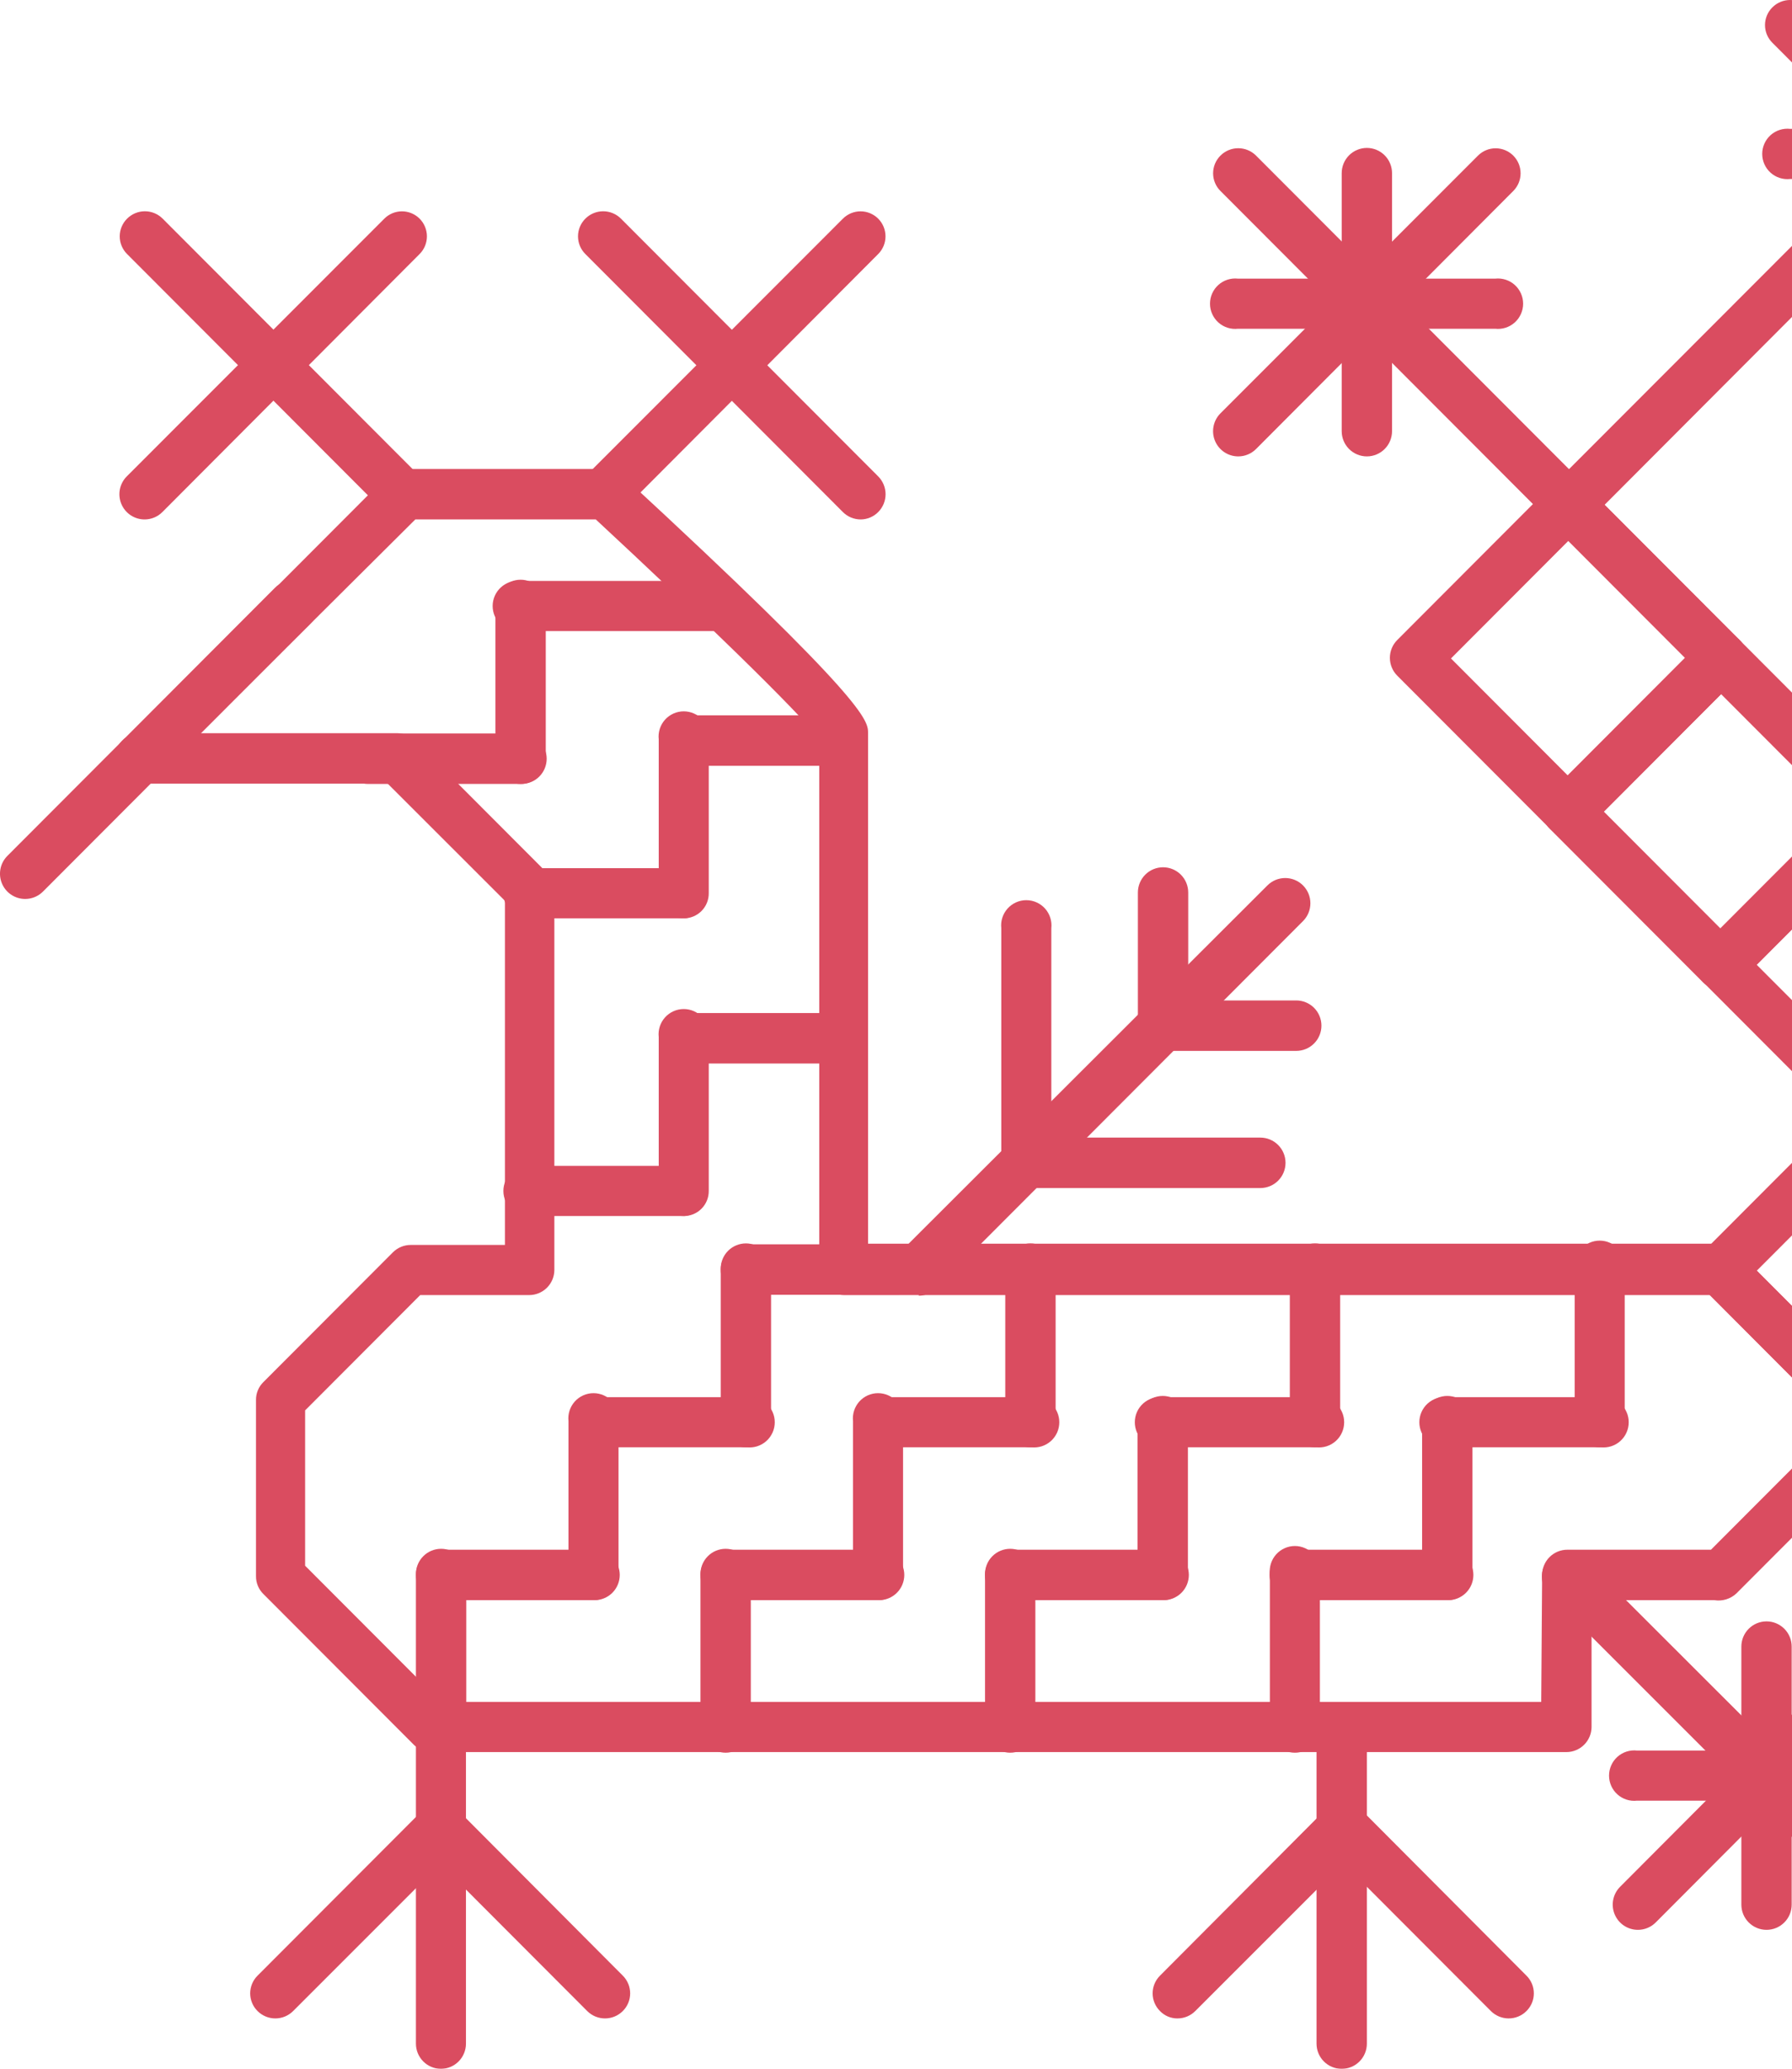 <svg width="486" height="561" viewBox="0 0 486 561" fill="none" xmlns="http://www.w3.org/2000/svg">
<g opacity="0.7" clip-path="url(#clip0_1234_60388)">
<path d="M433.804 392.458C434.696 392.469 435.582 392.302 436.409 391.968C437.237 391.633 437.991 391.137 438.626 390.509C439.261 389.881 439.764 389.133 440.108 388.308C440.452 387.483 440.63 386.597 440.63 385.703L440.63 344.005C440.735 343.05 440.639 342.082 440.346 341.166C440.053 340.25 439.572 339.407 438.931 338.69C438.291 337.974 437.507 337.401 436.631 337.008C435.754 336.616 434.805 336.413 433.845 336.413C432.885 336.413 431.936 336.616 431.06 337.008C430.184 337.401 429.4 337.974 428.759 338.69C428.119 339.407 427.636 340.25 427.344 341.166C427.051 342.082 426.954 343.05 427.06 344.005L427.06 385.703C427.06 386.59 427.234 387.469 427.573 388.288C427.912 389.108 428.409 389.852 429.036 390.48C429.662 391.107 430.404 391.604 431.223 391.944C432.041 392.283 432.918 392.458 433.804 392.458Z" fill="#CA001D"/>
<path d="M392.512 392.458L434.136 392.458C435.09 392.564 436.056 392.467 436.97 392.174C437.884 391.881 438.727 391.398 439.442 390.756C440.158 390.115 440.729 389.329 441.121 388.452C441.513 387.574 441.716 386.623 441.716 385.661C441.716 384.7 441.513 383.749 441.121 382.871C440.729 381.993 440.158 381.207 439.442 380.566C438.727 379.925 437.884 379.442 436.97 379.148C436.056 378.855 435.09 378.758 434.136 378.864L392.512 378.864C391.558 378.758 390.593 378.855 389.679 379.148C388.764 379.442 387.922 379.925 387.206 380.566C386.491 381.207 385.919 381.993 385.528 382.871C385.136 383.749 384.933 384.7 384.933 385.661C384.933 386.623 385.136 387.574 385.528 388.452C385.919 389.329 386.491 390.115 387.206 390.756C387.922 391.398 388.764 391.881 389.679 392.174C390.593 392.467 391.558 392.564 392.512 392.458Z" fill="#CA001D"/>
<path d="M392.512 433.906C394.322 433.906 396.059 433.185 397.339 431.903C398.619 430.62 399.339 428.881 399.339 427.067L399.339 385.37C399.339 383.556 398.619 381.817 397.339 380.534C396.059 379.252 394.322 378.531 392.512 378.531C390.702 378.531 388.966 379.252 387.686 380.534C386.406 381.817 385.686 383.556 385.686 385.37L385.686 427.067C385.686 428.881 386.406 430.62 387.686 431.903C388.966 433.185 390.702 433.906 392.512 433.906Z" fill="#CA001D"/>
<path d="M351.138 433.906L392.762 433.906C394.573 433.906 396.309 433.185 397.589 431.903C398.869 430.621 399.589 428.881 399.589 427.067C399.589 425.254 398.869 423.514 397.589 422.232C396.309 420.949 394.573 420.229 392.762 420.229L351.138 420.229C349.328 420.229 347.592 420.949 346.311 422.232C345.031 423.514 344.313 425.254 344.313 427.067C344.313 428.881 345.031 430.621 346.311 431.903C347.592 433.185 349.328 433.906 351.138 433.906Z" fill="#CA001D"/>
<path d="M351.138 475.27C352.03 475.281 352.916 475.114 353.744 474.779C354.572 474.445 355.325 473.949 355.96 473.321C356.595 472.693 357.099 471.944 357.443 471.119C357.787 470.294 357.965 469.409 357.965 468.515L357.964 426.817C358.07 425.861 357.974 424.894 357.681 423.978C357.388 423.062 356.906 422.218 356.265 421.502C355.625 420.785 354.841 420.212 353.965 419.82C353.088 419.427 352.139 419.225 351.179 419.225C350.219 419.225 349.27 419.427 348.394 419.82C347.517 420.212 346.733 420.785 346.093 421.502C345.453 422.218 344.971 423.062 344.679 423.978C344.386 424.894 344.289 425.861 344.395 426.817L344.395 468.515C344.395 470.306 345.105 472.024 346.37 473.291C347.634 474.558 349.349 475.27 351.138 475.27Z" fill="#CA001D"/>
<path d="M356.633 392.458C358.429 392.458 360.152 391.749 361.43 390.485C362.708 389.22 363.437 387.502 363.459 385.703L363.458 344.005C363.458 342.192 362.74 340.452 361.46 339.17C360.179 337.887 358.443 337.167 356.633 337.167C354.822 337.167 353.086 337.887 351.806 339.17C350.525 340.452 349.807 342.192 349.807 344.005L349.807 385.703C349.829 387.502 350.557 389.22 351.835 390.485C353.113 391.749 354.837 392.458 356.633 392.458Z" fill="#CA001D"/>
<path d="M315.343 392.458L356.967 392.458C357.921 392.564 358.885 392.467 359.8 392.174C360.714 391.881 361.557 391.398 362.272 390.756C362.987 390.115 363.559 389.329 363.951 388.452C364.343 387.574 364.545 386.623 364.545 385.661C364.545 384.7 364.343 383.749 363.951 382.871C363.559 381.993 362.987 381.207 362.272 380.566C361.557 379.925 360.714 379.442 359.8 379.148C358.885 378.855 357.921 378.758 356.967 378.864L315.343 378.864C314.389 378.758 313.423 378.855 312.509 379.148C311.594 379.442 310.752 379.925 310.037 380.566C309.322 381.207 308.749 381.993 308.357 382.871C307.966 383.749 307.764 384.7 307.764 385.661C307.764 386.623 307.966 387.574 308.357 388.452C308.749 389.329 309.322 390.115 310.037 390.756C310.752 391.398 311.594 391.881 312.509 392.174C313.423 392.467 314.389 392.564 315.343 392.458Z" fill="#CA001D"/>
<path d="M315.342 433.906C317.153 433.906 318.889 433.185 320.169 431.903C321.45 430.62 322.168 428.881 322.168 427.067L322.168 385.37C322.168 383.556 321.45 381.817 320.169 380.534C318.889 379.252 317.153 378.531 315.342 378.531C313.532 378.531 311.796 379.252 310.515 380.534C309.235 381.817 308.515 383.556 308.515 385.37L308.515 427.067C308.515 428.881 309.235 430.62 310.515 431.903C311.796 433.185 313.532 433.906 315.342 433.906Z" fill="#CA001D"/>
<path d="M273.968 433.906L315.592 433.906C317.402 433.906 319.139 433.185 320.419 431.903C321.699 430.621 322.419 428.881 322.419 427.067C322.419 425.254 321.699 423.514 320.419 422.232C319.139 420.949 317.402 420.229 315.592 420.229L273.968 420.229C272.158 420.229 270.421 420.949 269.141 422.232C267.861 423.514 267.142 425.254 267.142 427.067C267.142 428.881 267.861 430.621 269.141 431.903C270.421 433.185 272.158 433.906 273.968 433.906Z" fill="#CA001D"/>
<path d="M273.968 475.27C275.764 475.27 277.489 474.561 278.767 473.296C280.045 472.032 280.773 470.314 280.795 468.515L280.795 426.817C280.795 425.003 280.075 423.264 278.795 421.981C277.515 420.699 275.779 419.979 273.968 419.979C272.158 419.979 270.421 420.699 269.141 421.981C267.861 423.264 267.142 425.003 267.142 426.817L267.142 468.515C267.164 470.314 267.893 472.032 269.171 473.296C270.449 474.561 272.172 475.27 273.968 475.27Z" fill="#CA001D"/>
<path d="M279.462 392.458C281.258 392.458 282.982 391.749 284.259 390.485C285.537 389.22 286.267 387.502 286.289 385.703L286.289 344.005C286.289 342.192 285.569 340.452 284.289 339.17C283.009 337.887 281.272 337.167 279.462 337.167C277.651 337.167 275.915 337.887 274.635 339.17C273.355 340.452 272.636 342.192 272.636 344.005L272.636 385.703C272.658 387.502 273.387 389.22 274.664 390.485C275.942 391.749 277.666 392.458 279.462 392.458Z" fill="#CA001D"/>
<path d="M238.088 392.458L279.712 392.458C280.666 392.564 281.632 392.467 282.546 392.174C283.46 391.881 284.302 391.398 285.018 390.756C285.733 390.115 286.305 389.329 286.696 388.452C287.088 387.574 287.291 386.623 287.291 385.661C287.291 384.7 287.088 383.749 286.696 382.871C286.305 381.993 285.733 381.207 285.018 380.566C284.302 379.925 283.46 379.442 282.546 379.148C281.632 378.855 280.666 378.758 279.712 378.864L238.088 378.864C236.418 379.05 234.876 379.846 233.755 381.1C232.634 382.354 232.014 383.978 232.014 385.661C232.014 387.344 232.634 388.968 233.755 390.222C234.876 391.476 236.418 392.272 238.088 392.458Z" fill="#CA001D"/>
<path d="M238.089 433.906C239.899 433.906 241.636 433.185 242.916 431.903C244.196 430.62 244.915 428.881 244.915 427.067L244.915 385.37C245.021 384.414 244.924 383.446 244.631 382.53C244.338 381.615 243.857 380.771 243.217 380.054C242.576 379.338 241.792 378.765 240.916 378.372C240.04 377.98 239.09 377.777 238.131 377.777C237.171 377.777 236.221 377.98 235.345 378.372C234.469 378.765 233.685 379.338 233.044 380.054C232.404 380.771 231.922 381.615 231.629 382.53C231.336 383.446 231.239 384.414 231.345 385.37L231.345 427.067C231.345 428.867 232.053 430.593 233.316 431.873C234.578 433.153 236.293 433.884 238.089 433.906Z" fill="#CA001D"/>
<path d="M196.798 433.906L238.421 433.906C240.232 433.906 241.968 433.185 243.248 431.903C244.529 430.621 245.247 428.881 245.247 427.067C245.247 425.254 244.529 423.514 243.248 422.232C241.968 420.949 240.232 420.229 238.421 420.229L196.798 420.229C194.987 420.229 193.251 420.949 191.971 422.232C190.691 423.514 189.971 425.254 189.971 427.067C189.971 428.881 190.691 430.621 191.971 431.903C193.251 433.185 194.987 433.906 196.798 433.906Z" fill="#CA001D"/>
<path d="M196.798 475.27C198.594 475.27 200.317 474.561 201.595 473.296C202.873 472.032 203.602 470.314 203.624 468.515L203.624 426.817C203.624 425.003 202.905 423.264 201.625 421.981C200.344 420.699 198.608 419.979 196.798 419.979C194.987 419.979 193.251 420.699 191.971 421.981C190.691 423.264 189.971 425.003 189.971 426.817L189.971 468.515C189.993 470.314 190.721 472.032 191.999 473.296C193.277 474.561 195.002 475.27 196.798 475.27Z" fill="#CA001D"/>
<path d="M202.292 392.458C204.088 392.458 205.811 391.749 207.089 390.485C208.367 389.22 209.097 387.502 209.118 385.703L209.118 344.005C209.118 342.192 208.399 340.452 207.119 339.17C205.838 337.887 204.102 337.167 202.292 337.167C200.481 337.167 198.745 337.887 197.465 339.17C196.184 340.452 195.466 342.192 195.466 344.005L195.466 385.703C195.488 387.502 196.216 389.22 197.494 390.485C198.772 391.749 200.495 392.458 202.292 392.458Z" fill="#CA001D"/>
<path d="M160.917 392.458L202.541 392.458C203.495 392.564 204.46 392.467 205.375 392.174C206.289 391.881 207.131 391.398 207.846 390.756C208.561 390.115 209.133 389.329 209.525 388.452C209.917 387.574 210.119 386.623 210.119 385.661C210.119 384.7 209.917 383.749 209.525 382.871C209.133 381.993 208.561 381.207 207.846 380.566C207.131 379.925 206.289 379.442 205.375 379.148C204.46 378.855 203.495 378.758 202.541 378.864L160.917 378.864C159.247 379.05 157.704 379.846 156.584 381.1C155.463 382.354 154.843 383.978 154.843 385.661C154.843 387.344 155.463 388.968 156.584 390.222C157.704 391.476 159.247 392.272 160.917 392.458Z" fill="#CA001D"/>
<path d="M202.292 351.094L243.916 351.094C245.726 351.094 247.463 350.373 248.743 349.091C250.023 347.809 250.743 346.07 250.743 344.256C250.743 342.442 250.023 340.703 248.743 339.42C247.463 338.138 245.726 337.417 243.916 337.417L202.292 337.417C200.482 337.417 198.745 338.138 197.465 339.42C196.185 340.703 195.466 342.442 195.466 344.256C195.466 346.07 196.185 347.809 197.465 349.091C198.745 350.373 200.482 351.094 202.292 351.094Z" fill="#CA001D"/>
<path d="M160.918 433.906C162.728 433.906 164.465 433.185 165.745 431.903C167.025 430.62 167.744 428.881 167.744 427.067L167.744 385.37C167.85 384.414 167.754 383.446 167.461 382.53C167.169 381.615 166.686 380.771 166.046 380.054C165.406 379.338 164.621 378.765 163.745 378.372C162.869 377.98 161.92 377.777 160.96 377.777C160 377.777 159.051 377.98 158.174 378.372C157.298 378.765 156.514 379.338 155.874 380.054C155.233 380.771 154.751 381.615 154.458 382.53C154.165 383.446 154.07 384.414 154.175 385.37L154.175 427.067C154.175 428.867 154.883 430.593 156.145 431.873C157.407 433.153 159.122 433.884 160.918 433.906Z" fill="#CA001D"/>
<path d="M119.627 433.906L161.251 433.906C163.061 433.906 164.798 433.185 166.078 431.903C167.358 430.621 168.077 428.881 168.077 427.067C168.077 425.254 167.358 423.514 166.078 422.232C164.798 420.949 163.061 420.229 161.251 420.229L119.627 420.229C117.817 420.229 116.08 420.949 114.8 422.232C113.52 423.514 112.8 425.254 112.8 427.067C112.8 428.881 113.52 430.621 114.8 431.903C116.08 433.185 117.817 433.906 119.627 433.906Z" fill="#CA001D"/>
<path d="M119.627 475.27C121.423 475.27 123.147 474.561 124.425 473.296C125.703 472.032 126.431 470.314 126.453 468.515L126.453 426.817C126.453 425.003 125.734 423.264 124.454 421.981C123.174 420.699 121.438 419.979 119.627 419.979C117.817 419.979 116.08 420.699 114.8 421.981C113.52 423.264 112.8 425.003 112.8 426.817L112.8 468.515C112.822 470.314 113.552 472.032 114.83 473.296C116.108 474.561 117.831 475.27 119.627 475.27Z" fill="#CA001D"/>
<path d="M185.475 207.654L227.099 207.654C228.909 207.654 230.645 206.934 231.926 205.652C233.206 204.369 233.926 202.63 233.926 200.816C233.926 199.002 233.206 197.263 231.926 195.98C230.645 194.698 228.909 193.978 227.099 193.978L185.475 193.978C183.664 193.978 181.928 194.698 180.648 195.98C179.368 197.263 178.649 199.002 178.649 200.816C178.649 202.63 179.368 204.369 180.648 205.652C181.928 206.934 183.664 207.654 185.475 207.654Z" fill="#CA001D"/>
<path d="M144.101 249.018L185.724 249.018C187.394 248.832 188.937 248.036 190.058 246.782C191.178 245.528 191.798 243.904 191.798 242.221C191.798 240.538 191.178 238.914 190.058 237.66C188.937 236.406 187.394 235.61 185.724 235.424L144.101 235.424C143.147 235.318 142.181 235.415 141.266 235.709C140.352 236.002 139.51 236.485 138.795 237.126C138.08 237.768 137.508 238.553 137.116 239.431C136.725 240.309 136.522 241.26 136.522 242.221C136.522 243.183 136.725 244.134 137.116 245.012C137.508 245.89 138.08 246.675 138.795 247.316C139.51 247.958 140.352 248.441 141.266 248.734C142.181 249.027 143.147 249.124 144.101 249.018Z" fill="#CA001D"/>
<path d="M185.474 249.018C186.367 249.018 187.251 248.841 188.075 248.496C188.898 248.152 189.646 247.647 190.273 247.011C190.9 246.374 191.395 245.619 191.729 244.79C192.063 243.961 192.229 243.074 192.218 242.18L192.218 200.482C192.324 199.526 192.227 198.559 191.934 197.643C191.642 196.727 191.159 195.883 190.519 195.167C189.879 194.45 189.096 193.878 188.219 193.485C187.343 193.093 186.393 192.89 185.433 192.89C184.473 192.89 183.524 193.093 182.647 193.485C181.771 193.878 180.988 194.45 180.348 195.167C179.707 195.883 179.225 196.727 178.932 197.643C178.639 198.559 178.543 199.526 178.649 200.482L178.649 242.18C178.637 243.081 178.806 243.975 179.145 244.81C179.485 245.645 179.987 246.403 180.623 247.04C181.259 247.677 182.016 248.181 182.85 248.52C183.683 248.86 184.575 249.029 185.474 249.018Z" fill="#CA001D"/>
<path d="M185.475 288.381L227.099 288.381C228.909 288.381 230.645 287.661 231.926 286.378C233.206 285.096 233.926 283.356 233.926 281.543C233.926 279.729 233.206 277.989 231.926 276.707C230.645 275.425 228.909 274.704 227.099 274.704L185.475 274.704C183.664 274.704 181.928 275.425 180.648 276.707C179.368 277.989 178.649 279.729 178.649 281.543C178.649 283.356 179.368 285.096 180.648 286.378C181.928 287.661 183.664 288.381 185.475 288.381Z" fill="#CA001D"/>
<path d="M144.101 329.745L185.724 329.745C187.394 329.559 188.937 328.763 190.058 327.509C191.178 326.255 191.798 324.631 191.798 322.948C191.798 321.265 191.178 319.641 190.058 318.387C188.937 317.133 187.394 316.337 185.724 316.151L144.101 316.151C143.147 316.045 142.181 316.142 141.266 316.435C140.352 316.728 139.51 317.211 138.795 317.853C138.08 318.494 137.508 319.279 137.116 320.157C136.725 321.035 136.522 321.986 136.522 322.948C136.522 323.909 136.725 324.861 137.116 325.739C137.508 326.617 138.08 327.402 138.795 328.043C139.51 328.684 140.352 329.168 141.266 329.461C142.181 329.754 143.147 329.851 144.101 329.745Z" fill="#CA001D"/>
<path d="M185.474 329.745C186.367 329.745 187.251 329.568 188.075 329.223C188.898 328.878 189.646 328.373 190.273 327.737C190.9 327.101 191.395 326.346 191.729 325.517C192.063 324.688 192.229 323.801 192.218 322.907L192.218 281.209C192.324 280.253 192.227 279.286 191.934 278.37C191.642 277.454 191.159 276.61 190.519 275.893C189.879 275.177 189.096 274.604 188.219 274.212C187.343 273.819 186.393 273.616 185.433 273.616C184.473 273.616 183.524 273.819 182.647 274.212C181.771 274.604 180.988 275.177 180.348 275.893C179.707 276.61 179.225 277.454 178.932 278.37C178.639 279.286 178.543 280.253 178.649 281.209L178.649 322.907C178.637 323.808 178.806 324.702 179.145 325.537C179.485 326.371 179.987 327.129 180.623 327.767C181.259 328.404 182.016 328.908 182.85 329.247C183.683 329.587 184.575 329.756 185.474 329.745Z" fill="#CA001D"/>
<path d="M141.188 171.127L195.466 171.127C197.136 170.942 198.678 170.146 199.799 168.892C200.919 167.638 201.54 166.014 201.54 164.331C201.54 162.648 200.919 161.023 199.799 159.769C198.678 158.515 197.136 157.719 195.466 157.534L141.188 157.534C140.234 157.428 139.268 157.525 138.354 157.818C137.44 158.111 136.598 158.594 135.882 159.235C135.167 159.877 134.595 160.662 134.204 161.54C133.812 162.418 133.609 163.369 133.609 164.331C133.609 165.292 133.812 166.243 134.204 167.121C134.595 167.999 135.167 168.784 135.883 169.426C136.598 170.067 137.44 170.55 138.354 170.843C139.268 171.137 140.234 171.233 141.188 171.127Z" fill="#CA001D"/>
<path d="M99.814 212.574L141.438 212.574C143.248 212.574 144.984 211.854 146.265 210.571C147.545 209.289 148.263 207.55 148.263 205.736C148.263 203.922 147.545 202.183 146.265 200.9C144.984 199.618 143.248 198.897 141.438 198.897L99.814 198.897C98.003 198.897 96.267 199.618 94.987 200.9C93.707 202.183 92.987 203.922 92.987 205.736C92.987 207.55 93.707 209.289 94.987 210.571C96.267 211.854 98.003 212.574 99.814 212.574Z" fill="#CA001D"/>
<path d="M141.187 212.574C142.998 212.574 144.734 211.854 146.014 210.571C147.294 209.289 148.013 207.549 148.013 205.736L148.013 164.038C148.013 162.225 147.294 160.485 146.014 159.203C144.734 157.92 142.998 157.2 141.187 157.2C139.377 157.2 137.64 157.92 136.36 159.203C135.08 160.485 134.361 162.225 134.361 164.038L134.361 205.736C134.361 207.549 135.08 209.289 136.36 210.571C137.64 211.854 139.377 212.574 141.187 212.574Z" fill="#CA001D"/>
<path d="M163.581 140.855C164.478 140.855 165.366 140.678 166.195 140.335C167.023 139.991 167.776 139.488 168.41 138.853L238.172 68.884C239.441 67.613 240.154 65.888 240.154 64.089C240.154 62.291 239.441 60.566 238.172 59.294C236.902 58.022 235.18 57.308 233.384 57.308C231.589 57.308 229.868 58.022 228.598 59.294L158.753 129.179C157.798 130.135 157.147 131.354 156.883 132.681C156.62 134.008 156.756 135.383 157.273 136.633C157.789 137.883 158.665 138.951 159.788 139.703C160.911 140.454 162.231 140.855 163.581 140.855Z" fill="#CA001D"/>
<path d="M233.425 140.855C235.209 140.843 236.916 140.123 238.171 138.853C238.805 138.218 239.308 137.464 239.651 136.634C239.995 135.804 240.172 134.915 240.172 134.016C240.172 133.118 239.995 132.228 239.651 131.399C239.308 130.569 238.805 129.814 238.171 129.179L168.409 59.294C167.775 58.659 167.022 58.155 166.194 57.811C165.365 57.467 164.477 57.29 163.58 57.29C162.683 57.29 161.796 57.467 160.968 57.811C160.139 58.155 159.386 58.659 158.752 59.294C158.12 59.922 157.619 60.669 157.277 61.492C156.934 62.315 156.758 63.198 156.758 64.089C156.758 64.981 156.934 65.864 157.277 66.687C157.619 67.51 158.12 68.257 158.752 68.885L228.597 138.853C229.231 139.488 229.984 139.992 230.812 140.335C231.641 140.679 232.528 140.855 233.425 140.855Z" fill="#CA001D"/>
<path d="M39.211 140.855C40.107 140.855 40.995 140.678 41.823 140.335C42.652 139.991 43.404 139.488 44.039 138.853L113.8 68.884C114.429 68.255 114.927 67.507 115.267 66.684C115.608 65.862 115.783 64.98 115.783 64.089C115.783 63.199 115.608 62.317 115.267 61.494C114.927 60.671 114.429 59.923 113.8 59.294C113.171 58.664 112.425 58.164 111.604 57.824C110.783 57.483 109.903 57.308 109.014 57.308C108.125 57.308 107.245 57.483 106.423 57.824C105.602 58.164 104.856 58.664 104.227 59.294L34.383 129.179C33.427 130.135 32.776 131.354 32.513 132.681C32.249 134.008 32.384 135.383 32.901 136.633C33.418 137.883 34.294 138.951 35.417 139.703C36.54 140.454 37.86 140.855 39.211 140.855Z" fill="#CA001D"/>
<path d="M109.137 140.855C110.921 140.843 112.627 140.123 113.882 138.853C114.516 138.218 115.019 137.464 115.363 136.634C115.706 135.804 115.883 134.915 115.883 134.016C115.883 133.118 115.706 132.228 115.363 131.399C115.019 130.569 114.516 129.814 113.882 129.179L44.12 59.294C43.486 58.659 42.733 58.155 41.905 57.811C41.077 57.467 40.189 57.29 39.292 57.29C38.396 57.29 37.507 57.467 36.679 57.811C35.85 58.155 35.098 58.659 34.464 59.294C33.833 59.922 33.331 60.669 32.989 61.492C32.647 62.315 32.471 63.198 32.471 64.089C32.471 64.981 32.647 65.864 32.989 66.687C33.331 67.51 33.833 68.257 34.464 68.885L104.308 138.853C104.942 139.488 105.696 139.992 106.525 140.335C107.353 140.679 108.241 140.855 109.137 140.855Z" fill="#CA001D"/>
<path d="M6.826 243.764C7.723 243.765 8.611 243.588 9.439 243.245C10.267 242.902 11.02 242.398 11.654 241.763L84.247 169.042C85.528 167.759 86.247 166.019 86.247 164.205C86.247 162.391 85.528 160.651 84.247 159.368C82.966 158.085 81.229 157.365 79.418 157.365C77.607 157.365 75.871 158.085 74.59 159.368L1.998 232.089C1.043 233.046 0.392 234.264 0.128 235.591C-0.135 236.918 -0 238.294 0.517 239.544C1.034 240.793 1.91 241.861 3.033 242.613C4.156 243.364 5.476 243.765 6.826 243.764Z" fill="#CA001D"/>
<path d="M363.875 561C365.686 561 367.422 560.279 368.702 558.997C369.982 557.715 370.701 555.975 370.701 554.161L370.701 468.765C370.701 466.951 369.982 465.212 368.702 463.929C367.422 462.647 365.686 461.926 363.875 461.926C362.065 461.926 360.329 462.647 359.048 463.929C357.768 465.212 357.049 466.951 357.049 468.765L357.049 554.161C357.049 555.975 357.768 557.715 359.048 558.997C360.329 560.279 362.065 561 363.875 561Z" fill="#CA001D"/>
<path d="M409.161 547.323C410.058 547.323 410.947 547.147 411.775 546.803C412.603 546.46 413.356 545.957 413.99 545.322C414.622 544.694 415.124 543.947 415.466 543.124C415.808 542.301 415.984 541.418 415.984 540.526C415.984 539.635 415.808 538.752 415.466 537.929C415.124 537.106 414.622 536.359 413.99 535.731L369.12 490.698C367.839 489.415 366.103 488.694 364.292 488.694C362.481 488.694 360.743 489.415 359.463 490.698C358.182 491.981 357.463 493.72 357.463 495.534C357.463 497.349 358.182 499.089 359.463 500.371L404.333 545.322C404.968 545.957 405.72 546.46 406.549 546.803C407.377 547.147 408.265 547.323 409.161 547.323Z" fill="#CA001D"/>
<path d="M319.338 547.323C320.235 547.324 321.123 547.147 321.951 546.804C322.779 546.46 323.532 545.957 324.166 545.322L369.12 500.372C370.401 499.089 371.12 497.349 371.12 495.535C371.12 493.721 370.401 491.981 369.12 490.698C367.84 489.415 366.103 488.694 364.292 488.694C362.481 488.694 360.744 489.415 359.463 490.698L314.593 535.731C313.961 536.359 313.46 537.106 313.118 537.929C312.776 538.752 312.599 539.635 312.599 540.527C312.599 541.418 312.776 542.301 313.118 543.124C313.46 543.947 313.961 544.694 314.593 545.322C315.206 545.962 315.943 546.47 316.759 546.814C317.575 547.158 318.453 547.332 319.338 547.323Z" fill="#CA001D"/>
<path d="M119.627 561C121.423 560.978 123.138 560.247 124.401 558.967C125.663 557.687 126.37 555.961 126.37 554.161L126.37 468.765C126.476 467.809 126.379 466.841 126.086 465.925C125.794 465.01 125.312 464.166 124.672 463.449C124.032 462.733 123.248 462.16 122.371 461.767C121.495 461.375 120.546 461.172 119.586 461.172C118.626 461.172 117.677 461.375 116.8 461.767C115.924 462.16 115.14 462.733 114.5 463.449C113.859 464.166 113.377 465.01 113.084 465.925C112.791 466.841 112.695 467.809 112.801 468.765L112.801 554.161C112.801 555.975 113.52 557.714 114.801 558.997C116.081 560.279 117.817 561 119.627 561Z" fill="#CA001D"/>
<path d="M164.082 547.323C164.978 547.324 165.866 547.147 166.694 546.804C167.523 546.46 168.275 545.957 168.91 545.322C169.541 544.694 170.043 543.947 170.385 543.124C170.727 542.301 170.903 541.418 170.903 540.527C170.903 539.635 170.727 538.752 170.385 537.929C170.043 537.106 169.541 536.359 168.91 535.731L124.039 490.698C123.405 490.063 122.653 489.559 121.825 489.215C120.996 488.871 120.108 488.694 119.211 488.694C118.314 488.694 117.427 488.871 116.598 489.215C115.77 489.559 115.017 490.063 114.383 490.698C113.749 491.333 113.246 492.087 112.902 492.917C112.559 493.747 112.383 494.637 112.383 495.535C112.383 496.433 112.559 497.323 112.902 498.153C113.246 498.983 113.749 499.737 114.383 500.372L159.254 545.322C159.888 545.957 160.64 546.46 161.469 546.804C162.297 547.147 163.185 547.324 164.082 547.323Z" fill="#CA001D"/>
<path d="M74.672 547.324C75.569 547.324 76.457 547.147 77.285 546.804C78.114 546.46 78.866 545.957 79.5 545.322L124.454 500.372C125.696 499.069 126.389 497.336 126.389 495.535C126.389 493.733 125.696 492.001 124.454 490.698C123.82 490.063 123.067 489.558 122.239 489.215C121.411 488.871 120.523 488.694 119.626 488.694C118.73 488.694 117.841 488.871 117.013 489.215C116.184 489.558 115.431 490.063 114.797 490.698L69.844 535.731C69.213 536.359 68.711 537.106 68.369 537.929C68.027 538.752 67.851 539.635 67.851 540.527C67.851 541.418 68.027 542.301 68.369 543.124C68.711 543.947 69.213 544.694 69.844 545.322C70.479 545.957 71.231 546.46 72.06 546.804C72.888 547.147 73.776 547.324 74.672 547.324Z" fill="#CA001D"/>
<path d="M249.16 351.344C250.057 351.345 250.944 351.168 251.773 350.825C252.601 350.481 253.355 349.978 253.989 349.343L353.386 249.769C354.667 248.486 355.386 246.746 355.386 244.932C355.386 243.118 354.667 241.378 353.386 240.095C352.106 238.812 350.369 238.091 348.558 238.091C346.747 238.091 345.01 238.812 343.729 240.095L244.332 339.335C243.377 340.292 242.726 341.51 242.462 342.837C242.199 344.164 242.333 345.54 242.85 346.79C243.367 348.04 244.243 349.108 245.366 349.859C246.49 350.61 247.809 351.011 249.16 351.011L249.16 351.344Z" fill="#CA001D"/>
<path d="M278.379 322.156C280.175 322.134 281.89 321.404 283.152 320.124C284.415 318.844 285.123 317.117 285.123 315.318L285.123 251.687C285.229 250.731 285.132 249.764 284.839 248.848C284.546 247.932 284.064 247.089 283.424 246.372C282.783 245.656 281.999 245.082 281.123 244.69C280.247 244.297 279.297 244.095 278.337 244.095C277.378 244.095 276.428 244.297 275.552 244.69C274.676 245.082 273.892 245.656 273.251 246.372C272.611 247.089 272.13 247.932 271.837 248.848C271.544 249.764 271.447 250.731 271.553 251.687L271.553 315.318C271.553 316.216 271.73 317.105 272.073 317.934C272.416 318.764 272.918 319.518 273.552 320.153C274.186 320.788 274.939 321.292 275.768 321.635C276.596 321.979 277.483 322.156 278.379 322.156Z" fill="#CA001D"/>
<path d="M278.38 322.156L341.815 322.156C343.625 322.156 345.362 321.435 346.642 320.153C347.922 318.871 348.642 317.131 348.642 315.317C348.642 313.504 347.922 311.764 346.642 310.482C345.362 309.199 343.625 308.479 341.815 308.479L278.38 308.479C276.57 308.479 274.833 309.199 273.553 310.482C272.273 311.764 271.554 313.504 271.554 315.317C271.554 317.131 272.273 318.871 273.553 320.153C274.833 321.435 276.57 322.156 278.38 322.156Z" fill="#CA001D"/>
<path d="M315.426 284.962C316.323 284.962 317.21 284.785 318.038 284.441C318.866 284.098 319.619 283.594 320.253 282.959C320.887 282.324 321.39 281.57 321.733 280.74C322.076 279.911 322.252 279.021 322.252 278.123L322.252 242.013C322.252 240.2 321.533 238.46 320.253 237.178C318.973 235.895 317.237 235.175 315.426 235.175C313.616 235.175 311.879 235.895 310.599 237.178C309.319 238.46 308.599 240.2 308.599 242.013L308.599 278.123C308.599 279.021 308.775 279.911 309.119 280.74C309.462 281.57 309.965 282.324 310.599 282.959C311.233 283.594 311.985 284.098 312.813 284.441C313.642 284.785 314.53 284.962 315.426 284.962Z" fill="#CA001D"/>
<path d="M315.425 284.962L351.555 284.962C353.365 284.962 355.101 284.241 356.381 282.959C357.662 281.676 358.38 279.937 358.38 278.123C358.38 276.309 357.662 274.571 356.381 273.288C355.101 272.006 353.365 271.285 351.555 271.285L315.425 271.285C313.615 271.285 311.879 272.006 310.598 273.288C309.318 274.571 308.598 276.309 308.598 278.123C308.598 279.937 309.318 281.676 310.598 282.959C311.879 284.241 313.615 284.962 315.425 284.962Z" fill="#CA001D"/>
<path d="M508.227 309.896C509.124 309.897 510.012 309.721 510.841 309.377C511.669 309.034 512.422 308.53 513.056 307.895L554.68 266.197C555.314 265.562 555.816 264.808 556.159 263.978C556.501 263.148 556.678 262.259 556.678 261.361C556.697 260.46 556.53 259.564 556.186 258.732C555.842 257.899 555.329 257.147 554.68 256.524L513.056 214.826C511.765 213.559 510.034 212.842 508.227 212.825C506.418 212.833 504.685 213.552 503.399 214.826L461.775 256.524C461.141 257.159 460.638 257.913 460.295 258.743C459.952 259.572 459.775 260.462 459.775 261.361C459.775 262.259 459.952 263.149 460.295 263.979C460.638 264.809 461.141 265.562 461.775 266.197L503.399 307.895C504.033 308.53 504.786 309.034 505.615 309.377C506.443 309.721 507.331 309.897 508.227 309.896ZM540.028 261.611L508.227 293.468L476.427 261.611L508.227 229.754L540.028 261.611Z" fill="#CA001D"/>
<path d="M466.77 268.366C468.564 268.363 470.289 267.677 471.598 266.448L513.222 224.75C513.856 224.115 514.36 223.361 514.703 222.531C515.046 221.701 515.222 220.812 515.222 219.913C515.222 219.015 515.046 218.125 514.703 217.296C514.36 216.466 513.856 215.711 513.222 215.076L471.598 173.379C470.278 172.171 468.557 171.502 466.77 171.502C464.983 171.502 463.261 172.171 461.942 173.379L420.318 215.076C419.677 215.706 419.168 216.459 418.825 217.29C418.482 218.122 418.31 219.014 418.32 219.913C418.301 220.814 418.468 221.709 418.812 222.542C419.156 223.374 419.669 224.127 420.318 224.75L461.942 266.448C463.25 267.677 464.976 268.363 466.77 268.366ZM498.571 220.08L466.77 251.937L434.97 220.08L466.77 188.223L498.571 220.08Z" fill="#CA001D"/>
<path d="M425.313 226.919C426.209 226.919 427.097 226.742 427.925 226.399C428.754 226.056 429.507 225.552 430.141 224.917L471.764 183.22C472.399 182.585 472.903 181.83 473.246 181C473.589 180.17 473.765 179.281 473.765 178.383C473.765 177.484 473.589 176.595 473.246 175.765C472.903 174.935 472.399 174.181 471.764 173.546L430.141 131.848C429.514 131.215 428.768 130.713 427.947 130.37C427.125 130.027 426.244 129.851 425.354 129.851C424.464 129.851 423.584 130.027 422.762 130.37C421.94 130.713 421.195 131.215 420.568 131.848L378.944 173.546C378.31 174.181 377.806 174.935 377.463 175.765C377.119 176.595 376.943 177.484 376.943 178.383C376.943 179.281 377.119 180.17 377.463 181C377.806 181.83 378.31 182.585 378.944 183.22L420.568 224.917C421.187 225.55 421.925 226.052 422.74 226.396C423.554 226.74 424.429 226.917 425.313 226.919ZM457.113 178.549L425.313 210.406L393.513 178.549L425.313 146.693L457.113 178.549Z" fill="#CA001D"/>
<path d="M508.227 392.958C509.123 392.959 510.012 392.782 510.84 392.439C511.669 392.095 512.422 391.592 513.056 390.957L554.68 349.259C555.314 348.624 555.817 347.87 556.16 347.04C556.503 346.21 556.68 345.321 556.68 344.422C556.68 343.524 556.503 342.634 556.16 341.804C555.817 340.974 555.314 340.221 554.68 339.586L513.056 297.888C511.755 296.644 510.025 295.95 508.227 295.95C506.428 295.95 504.7 296.644 503.399 297.888L461.775 339.586C460.51 340.879 459.794 342.612 459.777 344.422C459.785 346.234 460.503 347.971 461.775 349.259L503.399 390.957C504.033 391.592 504.786 392.095 505.614 392.439C506.443 392.782 507.33 392.959 508.227 392.958ZM540.028 344.589L508.227 376.446L476.427 344.589L508.227 312.732L540.028 344.589Z" fill="#CA001D"/>
<path d="M466.936 185.221C468.287 185.221 469.607 184.82 470.73 184.069C471.853 183.318 472.729 182.25 473.246 181C473.763 179.75 473.898 178.374 473.634 177.047C473.37 175.72 472.719 174.502 471.764 173.545L340.649 42.198C340.015 41.562 339.263 41.059 338.435 40.715C337.606 40.371 336.718 40.193 335.821 40.193C334.924 40.193 334.036 40.371 333.208 40.715C332.379 41.059 331.627 41.562 330.993 42.198C330.361 42.826 329.86 43.573 329.518 44.396C329.176 45.219 328.999 46.102 328.999 46.993C328.999 47.885 329.176 48.768 329.518 49.591C329.86 50.414 330.361 51.161 330.993 51.788L462.192 183.219C463.447 184.489 465.152 185.209 466.936 185.221Z" fill="#CA001D"/>
<path d="M335.82 123.759C336.717 123.759 337.605 123.583 338.433 123.239C339.262 122.896 340.014 122.392 340.648 121.757L410.41 51.789C411.679 50.517 412.393 48.792 412.393 46.993C412.393 45.195 411.679 43.47 410.41 42.198C409.14 40.926 407.419 40.212 405.624 40.212C403.828 40.212 402.106 40.926 400.836 42.198L330.992 112.083C330.037 113.04 329.386 114.258 329.123 115.585C328.859 116.912 328.994 118.288 329.511 119.538C330.028 120.788 330.903 121.856 332.026 122.607C333.149 123.358 334.47 123.759 335.82 123.759Z" fill="#CA001D"/>
<path d="M335.821 89.149L405.499 89.149C406.453 89.255 407.419 89.159 408.333 88.865C409.248 88.572 410.09 88.089 410.805 87.448C411.52 86.806 412.092 86.021 412.484 85.143C412.875 84.265 413.078 83.314 413.078 82.353C413.078 81.391 412.875 80.44 412.484 79.562C412.092 78.684 411.52 77.899 410.805 77.257C410.09 76.616 409.248 76.133 408.333 75.84C407.419 75.547 406.453 75.45 405.499 75.556L335.738 75.556C334.784 75.45 333.818 75.547 332.904 75.84C331.989 76.133 331.147 76.616 330.432 77.257C329.717 77.899 329.145 78.684 328.753 79.562C328.362 80.44 328.159 81.391 328.159 82.353C328.159 83.314 328.362 84.265 328.753 85.143C329.145 86.021 329.717 86.806 330.432 87.448C331.147 88.089 331.989 88.572 332.904 88.865C333.818 89.159 334.784 89.255 335.738 89.149L335.821 89.149Z" fill="#CA001D"/>
<path d="M370.701 123.759C372.512 123.759 374.248 123.038 375.528 121.756C376.809 120.474 377.528 118.734 377.528 116.921L377.528 46.952C377.528 45.138 376.809 43.399 375.528 42.116C374.248 40.834 372.512 40.113 370.701 40.113C368.891 40.113 367.155 40.834 365.874 42.116C364.594 43.399 363.876 45.138 363.876 46.952L363.876 116.921C363.876 118.734 364.594 120.474 365.874 121.756C367.155 123.038 368.891 123.759 370.701 123.759Z" fill="#CA001D"/>
<path d="M509.142 521.304L518.799 511.63L429.808 422.731C429.174 422.095 428.421 421.591 427.592 421.247C426.764 420.903 425.875 420.726 424.979 420.726C424.082 420.726 423.194 420.903 422.366 421.247C421.538 421.591 420.785 422.095 420.151 422.731C419.519 423.358 419.017 424.105 418.675 424.928C418.333 425.751 418.157 426.634 418.157 427.526C418.157 428.417 418.333 429.3 418.675 430.123C419.017 430.946 419.519 431.693 420.151 432.321L509.142 521.304Z" fill="#CA001D"/>
<path d="M444.209 523.305C445.105 523.305 445.993 523.129 446.821 522.785C447.65 522.442 448.403 521.938 449.037 521.304L518.798 451.335C519.432 450.7 519.936 449.945 520.279 449.116C520.622 448.286 520.798 447.396 520.798 446.498C520.798 445.599 520.622 444.71 520.279 443.88C519.936 443.05 519.432 442.296 518.798 441.661C518.164 441.026 517.411 440.522 516.583 440.178C515.754 439.834 514.867 439.658 513.97 439.658C513.073 439.658 512.185 439.834 511.357 440.178C510.528 440.522 509.775 441.026 509.141 441.661L439.38 511.629C438.424 512.586 437.775 513.805 437.511 515.132C437.247 516.459 437.382 517.834 437.899 519.084C438.416 520.334 439.291 521.402 440.414 522.154C441.537 522.905 442.858 523.306 444.209 523.305Z" fill="#CA001D"/>
<path d="M444.209 488.279L513.72 488.279C514.675 488.385 515.64 488.288 516.555 487.995C517.469 487.702 518.311 487.219 519.026 486.578C519.741 485.936 520.313 485.151 520.705 484.273C521.097 483.395 521.299 482.444 521.299 481.482C521.299 480.521 521.097 479.57 520.705 478.692C520.313 477.814 519.741 477.029 519.026 476.387C518.311 475.746 517.469 475.263 516.555 474.97C515.64 474.677 514.675 474.58 513.72 474.686L443.959 474.686C443.005 474.58 442.039 474.677 441.125 474.97C440.211 475.263 439.369 475.746 438.653 476.387C437.938 477.029 437.366 477.814 436.975 478.692C436.583 479.57 436.38 480.521 436.38 481.482C436.38 482.444 436.583 483.395 436.975 484.273C437.366 485.151 437.938 485.936 438.653 486.578C439.369 487.219 440.211 487.702 441.125 487.995C442.039 488.288 443.005 488.385 443.959 488.279L444.209 488.279Z" fill="#CA001D"/>
<path d="M479.089 523.305C479.986 523.305 480.874 523.128 481.702 522.785C482.53 522.441 483.282 521.937 483.916 521.302C484.55 520.667 485.053 519.913 485.396 519.084C485.739 518.254 485.916 517.365 485.916 516.467L485.916 446.498C485.916 444.684 485.197 442.946 483.916 441.663C482.636 440.381 480.9 439.66 479.089 439.66C477.279 439.66 475.543 440.381 474.262 441.663C472.982 442.946 472.264 444.684 472.264 446.498L472.264 516.467C472.264 517.365 472.44 518.254 472.783 519.084C473.126 519.913 473.629 520.667 474.262 521.302C474.896 521.937 475.65 522.441 476.478 522.785C477.306 523.128 478.193 523.305 479.089 523.305Z" fill="#CA001D"/>
<path d="M424.229 145.024C425.125 145.025 426.013 144.848 426.841 144.505C427.67 144.161 428.423 143.658 429.057 143.023L560.172 11.592C560.8 10.962 561.299 10.215 561.639 9.392C561.979 8.569 562.154 7.687 562.154 6.797C562.154 5.906 561.979 5.024 561.639 4.201C561.299 3.378 560.8 2.631 560.172 2.001C559.543 1.372 558.797 0.872 557.976 0.531C557.154 0.19 556.274 0.015 555.385 0.015C554.496 0.015 553.616 0.19 552.795 0.531C551.974 0.872 551.228 1.372 550.599 2.001L419.401 133.349C418.446 134.305 417.795 135.524 417.531 136.851C417.267 138.178 417.402 139.553 417.919 140.803C418.436 142.053 419.312 143.121 420.435 143.872C421.558 144.624 422.878 145.025 424.229 145.024Z" fill="#CA001D"/>
<path d="M555.345 83.562C557.128 83.55 558.834 82.831 560.089 81.561C560.724 80.926 561.228 80.172 561.571 79.342C561.914 78.512 562.09 77.622 562.09 76.724C562.09 75.826 561.914 74.936 561.571 74.106C561.228 73.276 560.724 72.522 560.089 71.887L490.328 2.002C489.694 1.366 488.942 0.862 488.114 0.518C487.285 0.174 486.397 -0.003 485.5 -0.003C484.603 -0.003 483.716 0.174 482.887 0.518C482.059 0.862 481.306 1.366 480.672 2.002C480.04 2.629 479.539 3.376 479.196 4.199C478.854 5.022 478.678 5.905 478.678 6.797C478.678 7.688 478.854 8.571 479.196 9.394C479.539 10.217 480.04 10.964 480.672 11.592L550.517 81.561C551.151 82.196 551.904 82.699 552.732 83.043C553.561 83.386 554.448 83.563 555.345 83.562Z" fill="#CA001D"/>
<path d="M485.583 48.536L555.344 48.536C557.014 48.35 558.557 47.554 559.677 46.3C560.798 45.047 561.418 43.422 561.418 41.739C561.418 40.056 560.798 38.432 559.677 37.178C558.557 35.924 557.014 35.128 555.344 34.943L485.499 34.943C484.545 34.837 483.579 34.933 482.665 35.227C481.751 35.52 480.909 36.003 480.194 36.644C479.478 37.286 478.907 38.071 478.515 38.949C478.123 39.827 477.92 40.778 477.92 41.739C477.92 42.701 478.123 43.652 478.515 44.53C478.907 45.408 479.478 46.193 480.194 46.834C480.909 47.476 481.751 47.959 482.665 48.252C483.579 48.545 484.545 48.642 485.499 48.536L485.583 48.536Z" fill="#CA001D"/>
<path d="M116.796 475.103L424.812 475.103C426.608 475.103 428.333 474.394 429.611 473.13C430.888 471.865 431.617 470.147 431.639 468.348L431.639 433.906L464.938 433.906C466.011 434.082 467.109 434.008 468.148 433.689C469.188 433.371 470.14 432.817 470.932 432.071L512.555 390.373C513.82 389.08 514.536 387.346 514.553 385.536C514.545 383.724 513.828 381.988 512.555 380.7L471.681 339.752C471.04 338.979 470.24 338.354 469.334 337.922C468.428 337.49 467.439 337.261 466.436 337.25L235.424 337.25L235.424 198.815C235.424 195.395 235.424 190.475 168.826 129.013C167.56 127.832 165.894 127.176 164.164 127.178L109.72 127.178C107.911 127.186 106.178 127.905 104.892 129.179L34.382 199.815C33.393 200.435 32.576 201.295 32.008 202.315C31.44 203.336 31.14 204.484 31.135 205.653C31.254 207.441 32.023 209.124 33.295 210.384C34.568 211.644 36.258 212.393 38.044 212.491L105.142 212.491L136.942 244.265L136.942 337.584L111.386 337.584C110.489 337.584 109.601 337.76 108.772 338.104C107.944 338.447 107.191 338.951 106.557 339.586L71.427 374.778C70.785 375.408 70.278 376.161 69.935 376.993C69.591 377.824 69.419 378.716 69.429 379.615L69.429 427.401C69.419 428.3 69.591 429.192 69.935 430.024C70.278 430.855 70.785 431.608 71.427 432.238L112.301 473.185C113.508 474.365 115.111 475.049 116.796 475.103ZM417.986 461.51L119.627 461.51L82.748 424.565L82.748 382.451L113.966 351.177L143.519 351.177C145.315 351.177 147.039 350.468 148.317 349.204C149.595 347.939 150.323 346.222 150.345 344.422L150.345 241.513C150.337 239.701 149.62 237.964 148.347 236.676L112.551 200.816C111.266 199.541 109.531 198.823 107.722 198.815L54.36 198.815L112.634 140.855L161.583 140.855C188.556 165.873 217.276 193.644 222.188 200.399L222.188 344.422C222.188 346.214 222.899 347.932 224.163 349.199C225.428 350.466 227.143 351.177 228.931 351.177L463.772 351.177L498.32 385.87L464.022 420.229L425.062 420.229C424.166 420.229 423.279 420.405 422.45 420.749C421.622 421.093 420.869 421.597 420.235 422.232C419.601 422.867 419.099 423.62 418.756 424.45C418.412 425.28 418.236 426.169 418.236 427.067L417.986 461.51Z" fill="#CA001D"/>
</g>
<defs>
<clipPath id="clip0_1234_60388">
<rect width="486" height="561" fill="white" transform="matrix(-1 8.74228e-08 8.74228e-08 1 486 0)"/>
</clipPath>
</defs>
</svg>
